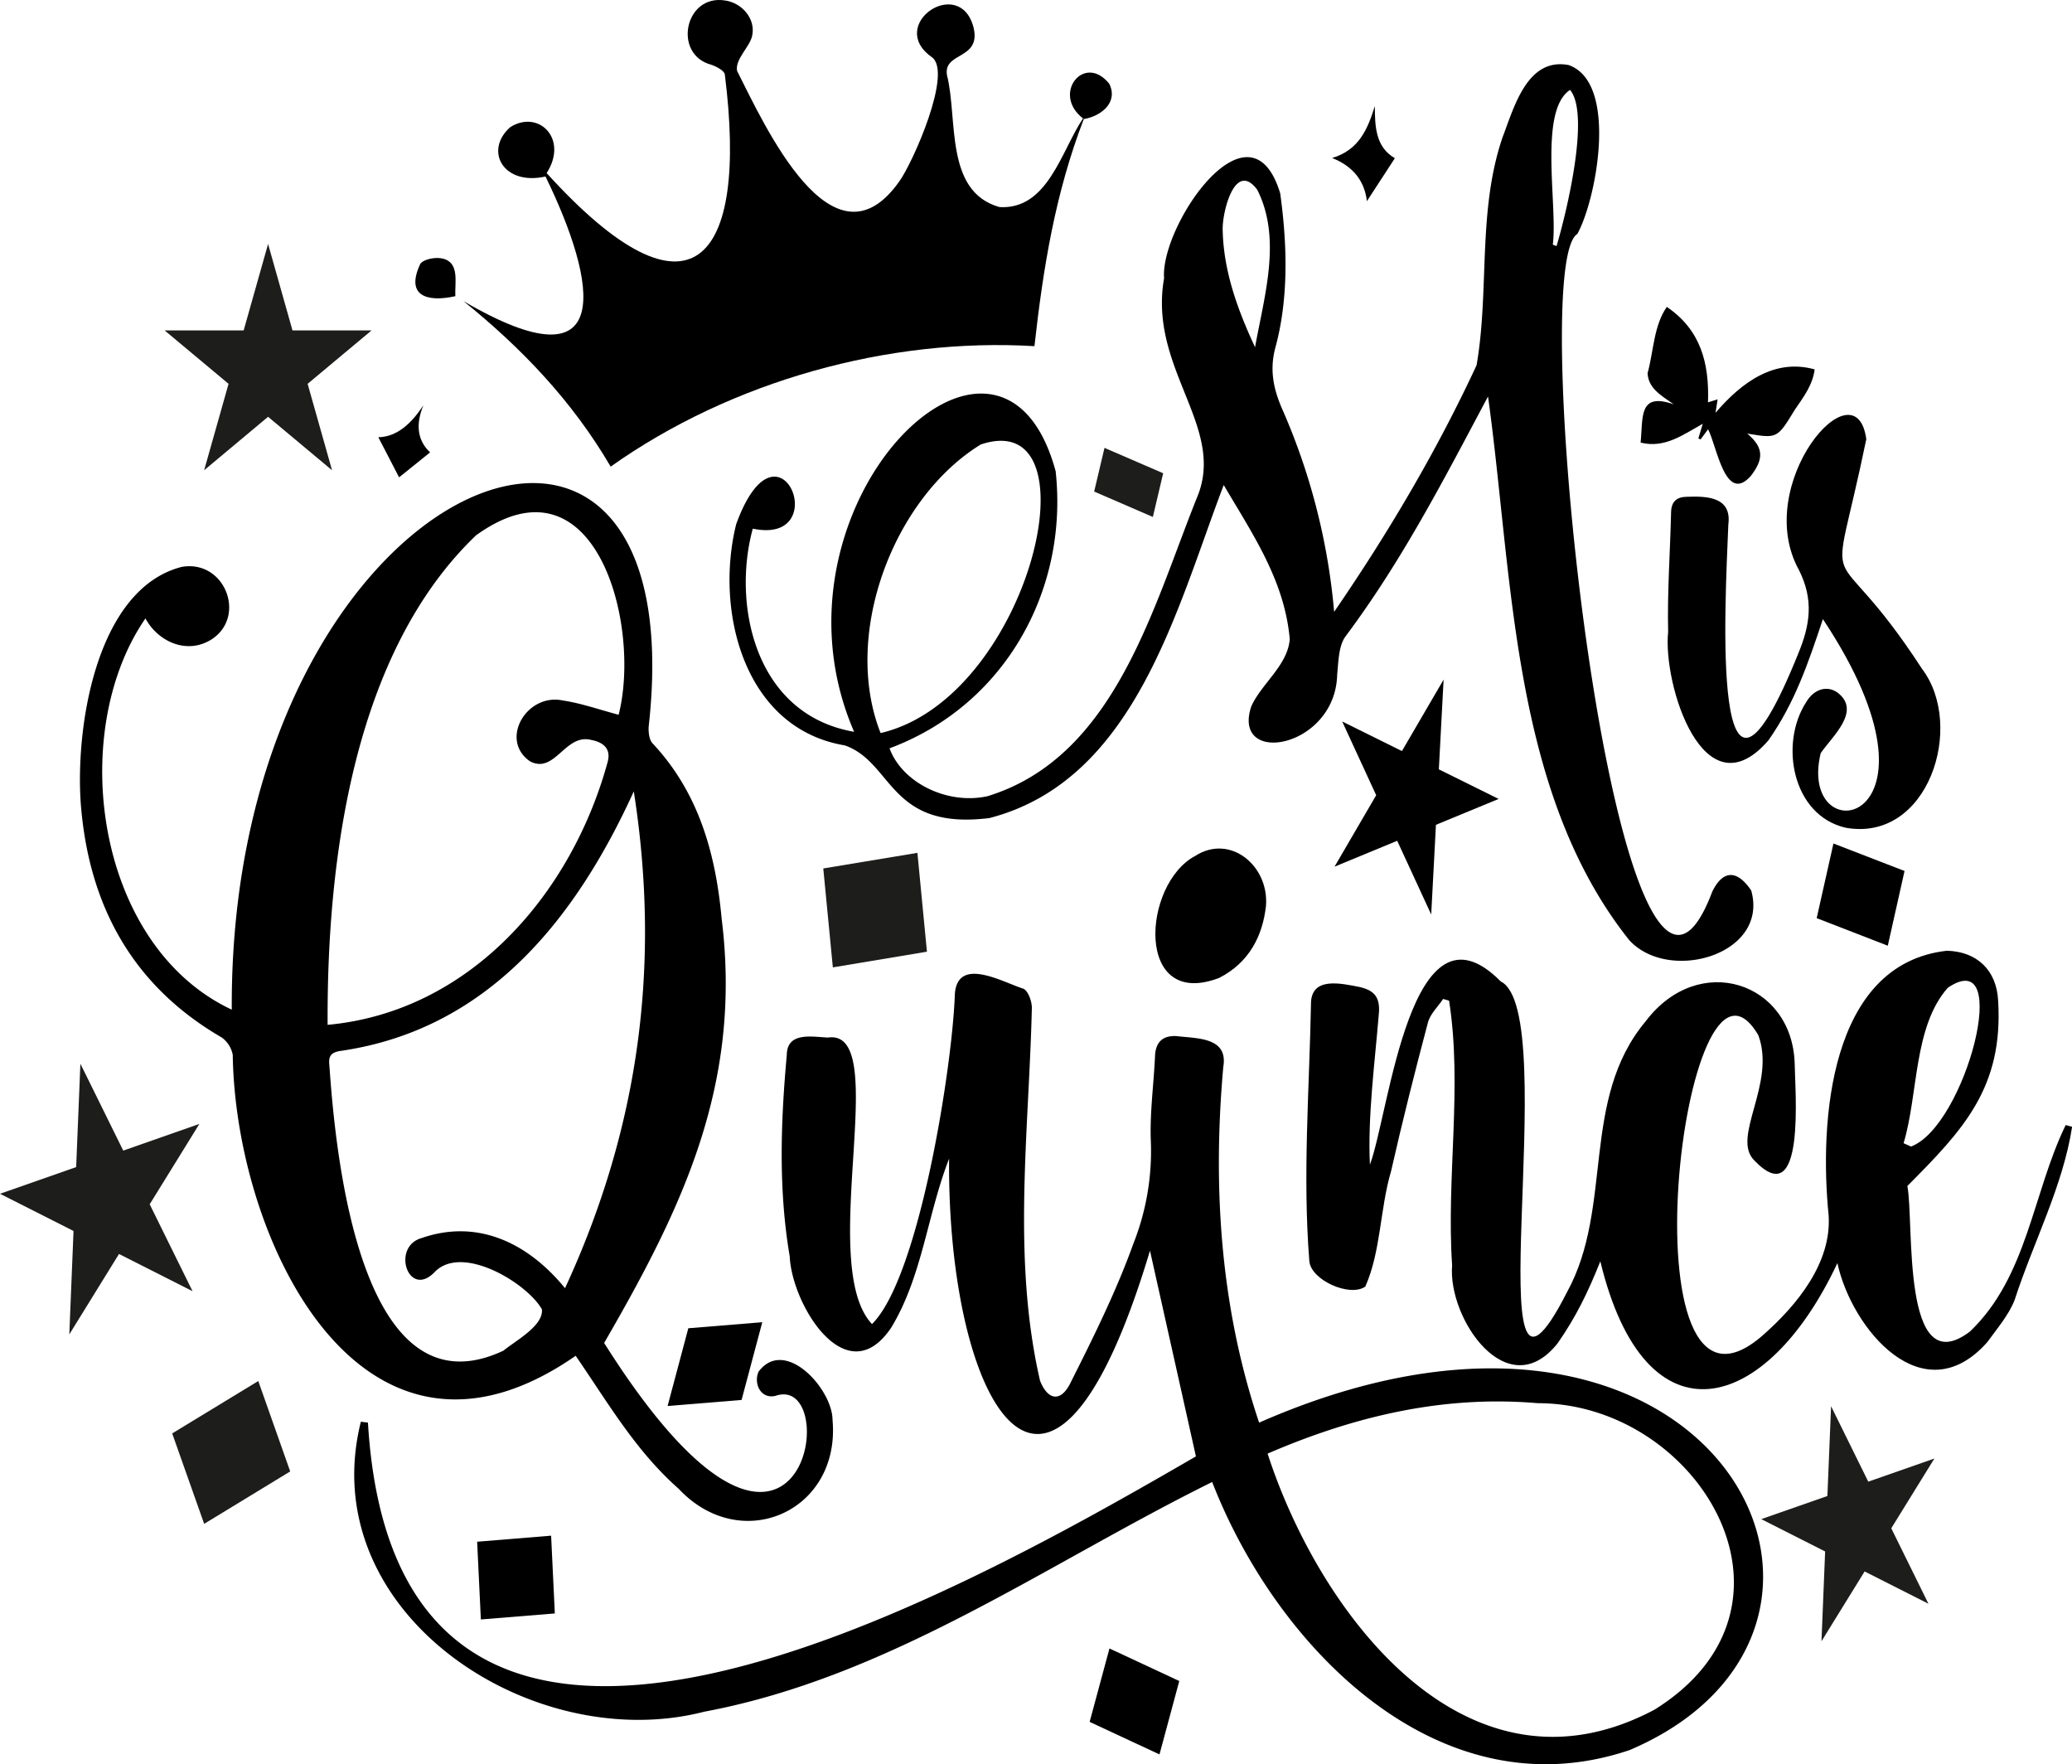 <svg xmlns="http://www.w3.org/2000/svg" viewBox="0 0 613.46 522.24"><polygon points="79.37 72.22 86.6 97.81 110.01 97.81 91.08 113.62 98.31 139.2 79.37 123.38 60.44 139.2 67.67 113.62 48.74 97.81 72.14 97.81 79.37 72.22" style="fill:#1d1d1b"/><polygon points="427.41 201.18 426 227.74 443.7 236.5 425.14 244.16 423.74 270.71 413.67 248.89 395.12 256.55 407.45 235.4 397.38 213.57 415.07 222.33 427.41 201.18"/><polygon points="23.8 314.88 36.49 340.6 59.03 332.7 44.32 356.49 57.01 382.22 35.23 371.2 20.52 395 21.77 364.39 0 353.38 22.55 345.48 23.8 314.88" style="fill:#1d1d1b"/><polygon points="542.13 416.27 553.14 438.6 572.72 431.75 559.95 452.4 570.96 474.74 552.06 465.18 539.29 485.84 540.37 459.26 521.46 449.69 541.04 442.84 542.13 416.27" style="fill:#1d1d1b"/><polygon points="85.92 435.57 60.45 451.09 50.98 424.32 76.47 408.81 85.92 435.57" style="fill:#1d1d1b"/><polygon points="274.44 281.72 246.58 286.36 243.75 257.08 271.62 252.46 274.44 281.72" style="fill:#1d1d1b"/><polygon points="341.33 153.03 323.95 145.51 327.01 132.58 344.38 140.09 341.33 153.03" style="fill:#1d1d1b"/><polygon points="343.29 519.34 322.61 509.71 328.48 487.98 349.15 497.61 343.29 519.34"/><polygon points="164.27 477.61 142.37 479.39 141.27 456.38 163.17 454.59 164.27 477.61"/><polygon points="219.56 414.41 197.66 416.2 203.79 393.19 225.69 391.4 219.56 414.41"/><polygon points="558.92 279.95 537.87 271.79 542.83 249.69 563.88 257.83 558.92 279.95"/><path d="M170.44,401.34C107,445.4,69.71,367,68.91,312.27a8.17,8.17,0,0,0-3.29-5.17C39.38,291.88,26.53,268.35,24,238.93c-1.92-22.51,4.12-64.48,29.76-71.11,12.73-2.27,19.34,14.51,9,21.37-7.22,4.69-15.87.91-19.7-6.12-23.25,33.69-14.88,96.84,25.56,115.81-.84-157.62,138-213.55,123.43-83.76-.08,1.64.14,3.84,1.15,4.92,13.72,14.62,18.71,32.77,20.46,51.92,6.11,49.1-11.72,85.7-34.79,125.58,58.85,93.25,71.42,8.53,50.74,15.66-4.51,1.05-6.55-3.83-5-7.19,7.79-10.32,21.84,5.12,21.88,14.33,2.42,27-27,40.11-45.51,20.41C188.18,429.48,180,415.22,170.44,401.34Zm12.72-189.75c6.82-26.73-6.93-78.59-42.23-53.11C104.48,193.36,96.74,255,97,303.37c42.21-3.88,72.21-38.85,82.87-77.67,1.05-3.67-.73-5.89-4.87-6.67-7.71-1.94-10.68,10.2-18.07,6.34-9.19-6.33-1-20.34,9.79-18C172,208.16,177.23,210,183.16,211.59ZM167.29,381.33c21.9-47.42,28.41-95.54,20.36-147.07-17.35,38.1-43.46,70.6-86.89,76.84-2.86.46-3.55,1.64-3.24,4.28,1.84,26.72,9.22,104.31,51.54,84.44,3.44-2.87,11.85-7.29,11.39-12.22-4.3-7.71-23.8-19.64-31.89-10.91-7.71,7.71-12.76-7.63-3.73-10.2C141.11,360.82,156.09,367.63,167.29,381.33Z"/><path d="M372.79,421.13c134-58.91,195.34,60.42,109.73,96.91-56.4,19.09-104.58-30.27-123.63-79.34-49.31,24.39-95.33,57.69-150.4,68-51.11,13.18-115.73-29.35-101.65-85.84l2.1.26c8.67,145.19,174.58,50.87,245.14,10-4.68-21-9.29-41.6-13.9-62.23l.86-.55C310.88,470.72,280.4,415.32,281,343c-6.45,16.48-7.9,34.83-17.18,50.07-13.24,19.59-29.38-6.86-30-21.11-3.38-19.85-2.68-39.78-.87-59.73.11-6.84,7.45-5.32,12.17-5.09,19.3-2.87-3.53,67.17,13.05,84.81,14-13.78,23.85-76.47,24.54-97.77.87-11.19,14.19-3.42,20.26-1.51,1.45.64,2.59,3.83,2.53,5.81-.88,36.74-5.91,74.06,2.43,110.26,2.24,5.63,5.93,6.42,8.78,1.06,6.83-13.57,13.69-27.31,18.84-41.63A74.48,74.48,0,0,0,340.74,338c-.37-8.44.86-16.94,1.23-25.42.18-4.18,2.37-6.07,6.3-5.88,6,.74,15.44.23,13.91,9.11C359,351.43,361.31,387,372.79,421.13Zm2.51,9.17c15.45,47.65,59,105.31,114.56,75.79,49.23-30.64,13-90.72-34.56-90.72C427.75,413,401.46,419,375.3,430.3Z"/><path d="M440.56,117.37c-13.24,24.87-25.41,48.55-42.18,71-2.09,2.85-2.08,7.44-2.48,11.29-.49,21.9-31.41,27.34-25.43,9.43,3.06-6.77,10.82-12.19,11.39-19.91-1.56-17.34-10.86-30.83-19.55-45.6-14.07,36.83-26.26,87.4-69.37,98.58-29.83,3.72-28.4-16.46-42.82-21.51-29.92-5-38.52-39.86-32.16-65.47,12.61-34.74,29.25,6.39,4.92,1.31-6.08,22.13.38,55,30,60.14-28.86-66.54,43.27-137.84,59.67-77.12,3.86,35.49-15.36,69.45-49.18,82,3.66,10.09,17,16.82,29,14.18,38-11.65,49.07-56.49,62.39-89.32,7.77-20.48-14.76-37.58-10.11-64-1.18-15.56,25.44-54.61,34.38-25.15,2.05,14.81,2.57,30.78-1.36,45.42-1.84,6.61-.73,12.34,2,18.55A189.83,189.83,0,0,1,395,181.12c16-23.33,30.26-47.38,42.17-73,3.86-22.17.21-45.55,7.7-67.49,3.4-8.85,7.27-23.67,19.53-21.38,14.8,5.11,8.33,39.64,2.61,50-15.91,9.7,12.68,267,39.93,194.72,3.55-7.28,7.95-5.77,11.55-.35,5.31,19-24.43,27.52-36.13,14.66C447.4,234.37,448,170.73,440.56,117.37ZM260.72,217c44.23-10.28,64.63-97.19,29.65-85.42C264.51,147.48,249.2,187.79,260.72,217ZM371.59,102.79c2.68-15.07,8-32.09.64-46.63C365.6,47.29,361.82,63,362,68.05,362.25,80.29,366.41,91.66,371.59,102.79Zm88.15-30.37,1.11.42c2.77-9.26,10.09-38.95,4-46.22C455.43,32.73,461.24,60.94,459.74,72.42Z"/><path d="M405.59,344.77c5.78-15.36,12-81.32,38.74-54.24,18.66,9.14-8.73,147.68,19.6,92,13.89-25.2,3.87-57,23.32-80.23,15.73-20.78,43.31-11.6,44.1,12.4.07,7.81,3.37,44.88-12,28.76-6.83-6.86,6.53-22.66,1.25-37-22.42-38.16-41.11,126.36,1.48,88.67,10.05-8.88,20.28-21.41,19.32-35.42-2.77-27.56.15-74.36,35-78.27,8.93.21,14.76,5.79,15.19,14.79,1.58,25.67-10.27,38.19-26.88,54.85,2.09,10.46-1.95,58.61,18.52,43.09,17.07-16.25,18.55-41,28.36-61.13l1.9.51c-2.68,17.49-11.5,34.25-17,51.22-1.75,4.54-5.2,8.47-8.1,12.52-19,21.46-40.16-3.88-44.39-23.39-21,44.82-56.87,54.69-70.19-.52-3.71,9.28-7.16,16.37-12.62,24.23-14.82,18.71-32.6-7.21-31.26-23.07-1.75-26,3.1-52.79-.9-78.32l-1.76-.51c-1.54,2.31-3.83,4.42-4.51,7-3.87,14.59-7.56,29.24-10.91,44-3.28,11.05-3,23.79-7.63,34.15-4.65,3.23-16.2-2-16.57-7.62-2-25.27,0-50.59.49-75.88-.13-8.43,8.9-6.25,14.34-5.2,4.32,1,6.34,2.92,5.71,8.41C407,315.07,404.92,330.41,405.59,344.77Zm158-6.37,2.2,1c16.12-6,30.4-60.24,10.89-47C566.47,304,568,323.78,563.6,338.4Z"/><path d="M320.88,35.24c-8.41,21.87-12,43.81-14.61,67.23-43.11-2.58-89.66,10.26-125.47,35.66-11.29-19.31-26.31-35.08-43.59-49,45.53,26.61,39.62-5.47,24.3-36.88-12.54,2.82-18.26-7.71-10.43-14.62,8.38-5.28,17.3,3.44,10.77,13.61,42.81,47.17,59.76,26.39,52.75-29.19-.09-1.1-2.53-2.4-4.1-2.91-11.35-3.08-7.79-20.91,4.17-19,5,.71,9,5.35,8.07,10.22-.55,3.41-5.12,7-4.53,10.59,8.16,16.14,28.36,60.72,48.09,32.69,4-5.57,15.89-32.38,9.55-36.75-13.52-9.57,8.37-24.43,12.4-8.72,2.28,9.62-9,7.1-7.88,14.05,3.28,13-.78,34.47,15.55,39.08,14.3.86,18.28-16.63,24.73-26.25Z"/><path d="M539.71,183.27c-4.42,13.25-8.32,24.71-16.1,35.85-19.16,22.23-31.34-16.5-29.72-32.06-.28-11.79.6-23.6.87-35.41.07-3.18,1.65-4.54,4.62-4.59,6.24-.25,13.39.1,12.33,8.24-.92,23.1-5.55,103.46,20.8,37.93,3.32-8.12,4.58-15.54.15-24.41-14.13-25.42,16.82-61.53,19.9-38.81-11,53.17-11.84,24.36,16.51,68,12.85,16.94,1.84,51.48-22.69,47-15.74-3.69-19.58-24.78-11.66-37.1,2.34-4,6.2-5.05,9.24-2.95,7.31,5.47-1.45,12.95-4.91,18C531.84,253.13,580.72,245.05,539.71,183.27Z"/><path d="M505.71,127.08l-2.22,3-.65-.29,1.3-4.35c-5.8,3.23-11.31,7.38-18.4,5.57.76-7.47-.7-15,9.81-11.32-4-2.78-7.51-4.83-7.75-9.21,1.79-6.47,1.81-14.12,5.7-19.63,10,6.78,12.6,16.6,12.19,28.25l2.85-.89c-.17,1.08-.32,2.06-.63,4,7.78-9.13,17.57-16.18,29.36-12.86-.6,4.69-3.34,8.23-5.91,12-5.16,8.46-5.14,8.48-14.05,7,5,4.2,4.88,7.62,1,12.61C510.75,149.32,508.29,131.87,505.71,127.08Z"/><path d="M374.81,268.26c-1,8.76-4.93,16.66-13.85,21.22-25,9.57-22.86-27.73-7.08-36.12C364.27,246.7,375.84,256.37,374.81,268.26Z"/><path d="M407.05,31.39c0,6.36.33,12.2,5.93,15.44L404.7,59.55c-.67-5.73-3.82-10.21-10.29-12.78C402.31,44.41,404.92,38.29,407.05,31.39Z"/><path d="M125.34,120c-2.31,5.6-1.8,10.36,2,13.91l-9.18,7.39c-1.92-3.7-4-7.71-6.15-11.87C117.55,129.32,121.79,125.38,125.34,120Z"/><path d="M320.65,35.05c-9.4-7.23.39-19.5,7.78-10.24,2.73,5.57-2.49,9.61-7.55,10.43Z"/><path d="M134.81,87.68c-8.4,1.86-14.88-.08-10.34-9.63,1.17-1.42,4.56-2,6.58-1.51C136.17,77.73,134.61,83.63,134.81,87.68Z"/></svg>